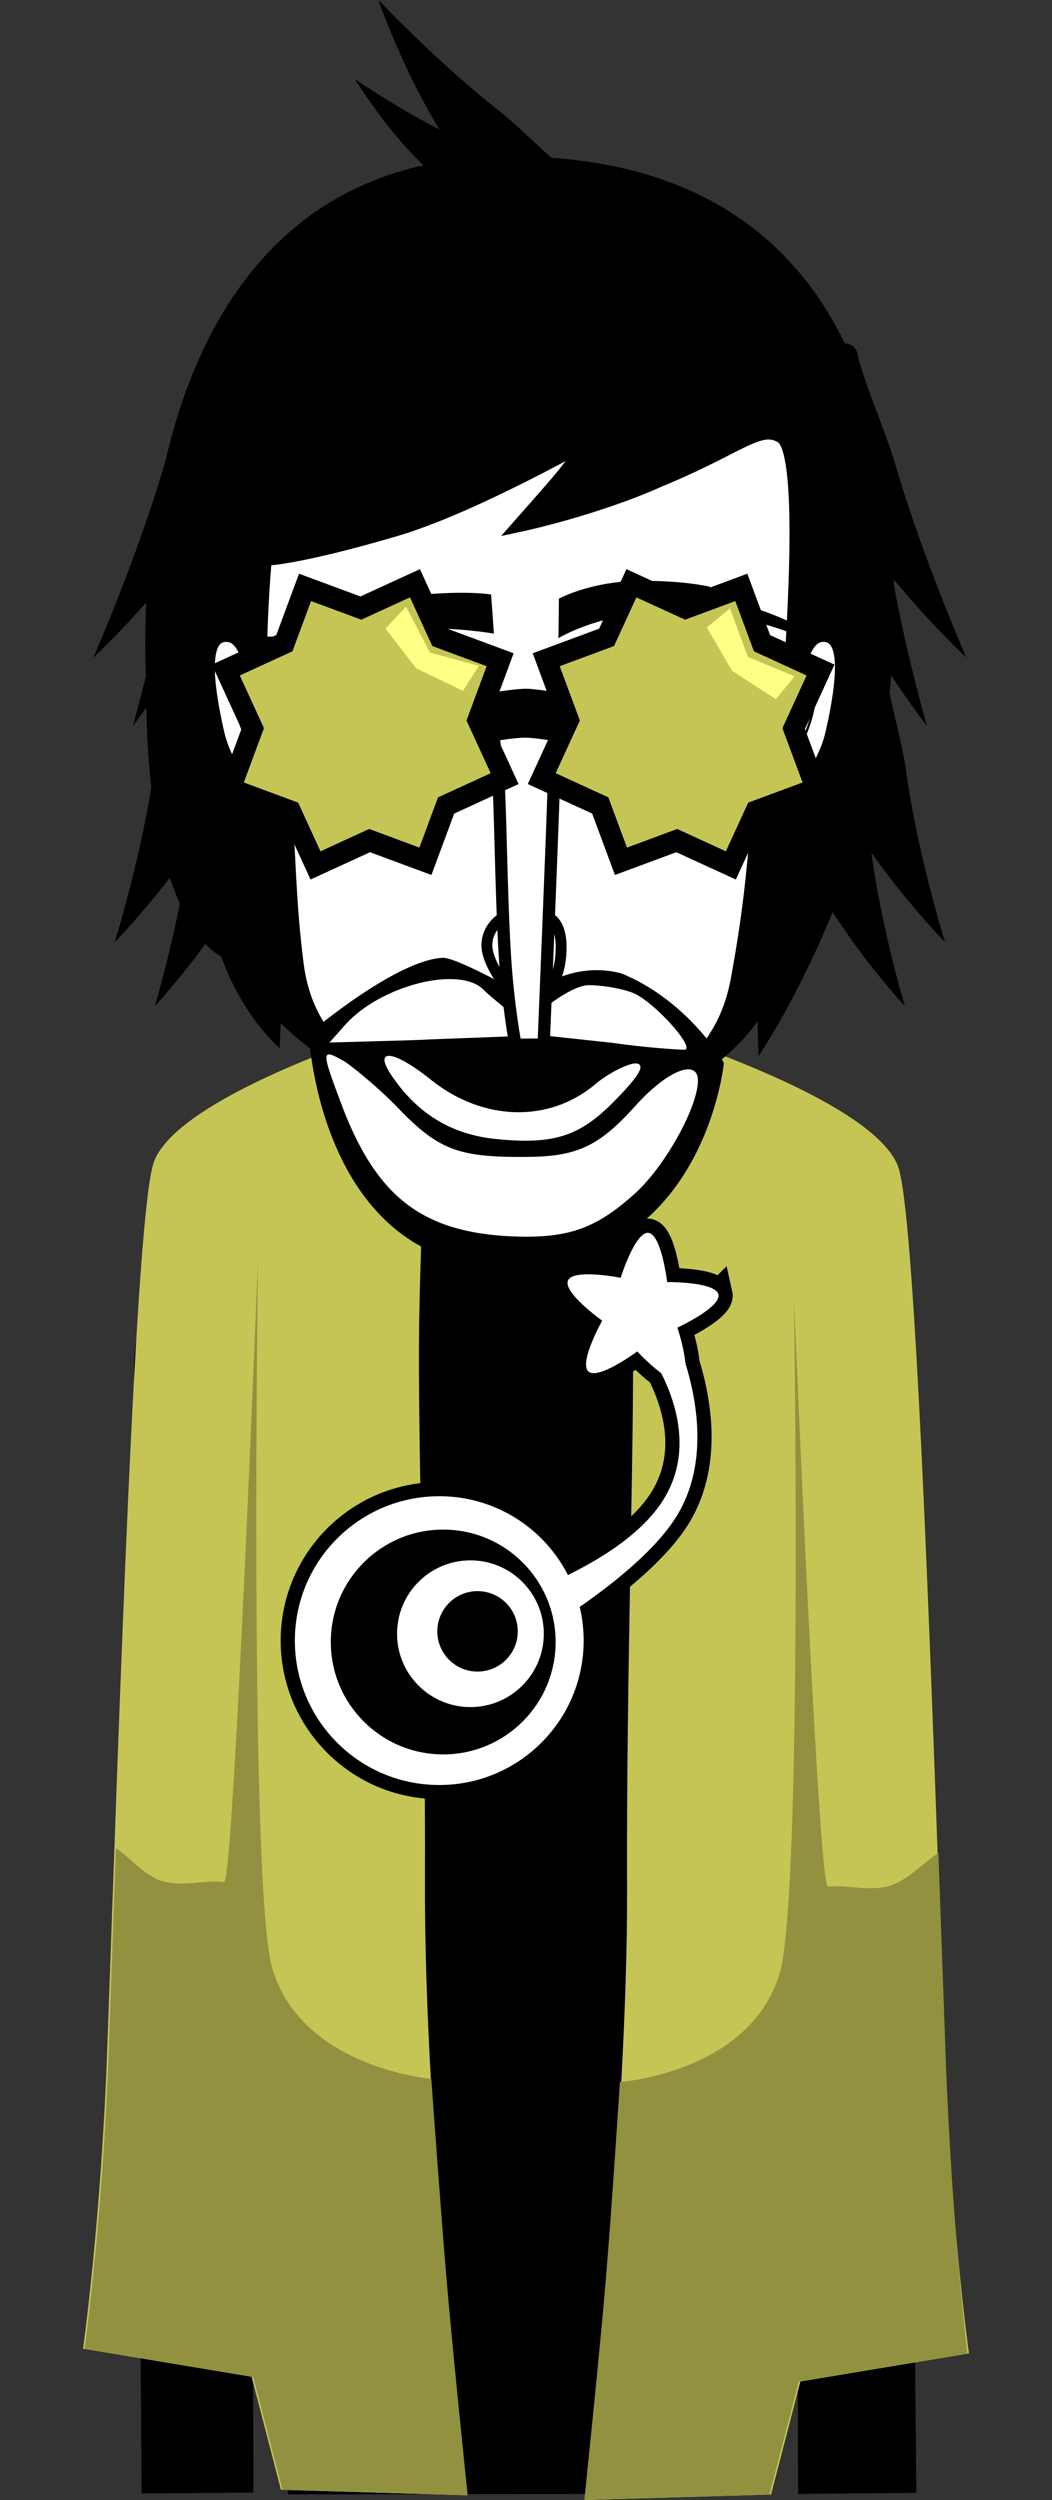 <svg viewBox="0,0,111.226,264.318" height="264.318" width="111.226" xmlns:xlink="http://www.w3.org/1999/xlink" xmlns="http://www.w3.org/2000/svg" version="1.1"><rect x="0" y="0" width="111.226" height="264.318" fill="#333333" stroke="none"/><g transform="translate(-184.387,-48.841)"><g style="mix-blend-mode: normal" stroke-dashoffset="0" stroke-dasharray="" stroke-miterlimit="10" stroke-linejoin="miter" fill-rule="nonzero" data-paper-data="{&quot;isPaintingLayer&quot;:true}"><g stroke-linecap="butt"><path stroke-width="2" stroke="none" fill="#000000" fill-opacity="0.01" d="M184.387,308.013v-256.027h111.226v256.027z"></path><path stroke-width="2" stroke="#000000" fill="#000000" d="M200.349,311.46c0,0 -0.635,-94.384 -0.793,-118.012c-0.055,-8.153 8.187,-36.761 40.202,-36.921c31.602,-0.158 39.857,29.487 39.849,36.897c-0.077,46.243 0.654,117.986 0.654,117.986l-10.497,0.096l-0.159,-114.843c0,0 0.075,-3.099 -2.816,-3.154c-3.434,-0.065 -2.945,3.116 -2.945,3.116l0.205,114.87l-48.214,0.072l-0.305,-115.233c0,0 0.279,-2.919 -2.886,-2.934c-3.111,-0.015 -2.816,2.909 -2.816,2.909l0.353,115.067z"></path><path stroke-width="0" stroke="none" fill="#c5c556" d="M193.167,297.159c0,0 1.906,-13.508 2.558,-31.675c1.271,-35.431 2.98,-88.583 4.942,-93.825c2.902,-7.749 29.5,-15.5 29.5,-15.5c0,0 -1.265,18.692 -1.465,32.791c-0.17,11.969 0.702,36.38 0.614,58.992c-0.1,25.777 4.351,64.716 4.351,64.716l-19.575,-0.577l-3.102,-11.952z"></path><path stroke-width="0" stroke="none" fill="#91913f" d="M193.333,297.159c0,0 1.906,-13.508 2.558,-31.675c0.237,-6.603 0.489,-13.822 0.755,-21.232c1.323,0.823 2.989,2.86 4.752,3.427c2.236,0.72 4.63,-0.112 6.684,0.141c1.011,0.124 3.585,-65.978 3.585,-65.978c0,0 -0.952,66.783 1.509,75.112c3.117,10.547 16.813,11.678 16.813,11.678c0,0 0.917,12.862 1.552,20.486c0.647,7.771 2.292,23.541 2.292,23.541l-19.575,-0.577l-3.102,-11.952z"></path><g stroke-width="0" stroke="none" data-paper-data="{&quot;index&quot;:null}"><path fill="#c5c556" d="M269.011,300.629l-3.102,11.952l-19.575,0.577c0,0 4.451,-38.939 4.351,-64.716c-0.088,-22.612 0.784,-47.024 0.614,-58.992c-0.2,-14.099 -1.465,-32.791 -1.465,-32.791c0,0 26.598,7.751 29.5,15.5c1.963,5.242 3.671,58.395 4.942,93.825c0.652,18.167 2.558,31.675 2.558,31.675z"></path><path fill="#91913f" d="M268.844,300.629l-3.102,11.952l-19.575,0.577c0,0 1.646,-15.769 2.292,-23.541c0.634,-7.623 1.469,-20.653 1.469,-20.653c0,0 13.78,-0.964 16.896,-11.511c2.461,-8.329 1.509,-71.362 1.509,-71.362c0,0 2.574,62.353 3.585,62.228c2.054,-0.253 4.448,0.579 6.684,-0.141c1.763,-0.568 3.678,-2.604 5.002,-3.427c0.266,7.409 0.518,14.628 0.755,21.232c0.652,18.167 2.308,31.675 2.308,31.675z"></path></g><g stroke-width="3" stroke="#000000" fill="#ffffff" data-paper-data="{&quot;index&quot;:null}"><path d="M233.475,219.481c0,0 15.648,-3.997 20.842,-11.759c5.194,-7.762 -1.836,-16.644 -1.836,-16.644l2.842,-2.049c0,0 5.764,11.335 0.746,19.875c-3.932,6.692 -16.251,13.528 -16.251,13.528z"></path><path d="M260.344,185.701c0.305,1.362 -4.339,3.507 -4.339,3.507c0,0 1.629,4.849 0.43,5.559c-1.199,0.711 -4.673,-3.041 -4.673,-3.041c0,0 -4.11,3.044 -5.156,2.126c-1.047,-0.921 1.448,-5.383 1.448,-5.383c0,0 -4.168,-2.966 -3.614,-4.248c0.551,-1.28 5.568,-0.284 5.568,-0.284c0,0 1.534,-4.882 2.922,-4.752c1.391,0.127 1.995,5.205 1.995,5.205c0,0 5.114,-0.047 5.419,1.311z"></path><path d="M215.562,222.298c0,-8.432 6.835,-15.267 15.267,-15.267c8.432,0 15.267,6.835 15.267,15.267c0,8.432 -6.835,15.267 -15.267,15.267c-8.432,0 -15.267,-6.835 -15.267,-15.267z"></path></g><g><path stroke-width="0" stroke="none" fill="#ffffff" d="M233.475,219.481c0,0 15.648,-3.997 20.842,-11.759c5.194,-7.762 -1.836,-16.644 -1.836,-16.644l2.842,-2.049c0,0 5.764,11.335 0.746,19.875c-3.932,6.692 -16.251,13.528 -16.251,13.528z"></path><path stroke-width="2.576" stroke="none" fill="#ffffff" data-paper-data="{&quot;index&quot;:null}" d="M260.344,185.701c0.305,1.362 -4.339,3.507 -4.339,3.507c0,0 1.629,4.849 0.43,5.559c-1.199,0.711 -4.673,-3.041 -4.673,-3.041c0,0 -4.11,3.044 -5.156,2.126c-1.047,-0.921 1.448,-5.383 1.448,-5.383c0,0 -4.168,-2.966 -3.614,-4.248c0.551,-1.28 5.568,-0.284 5.568,-0.284c0,0 1.534,-4.882 2.922,-4.752c1.391,0.127 1.995,5.205 1.995,5.205c0,0 5.114,-0.047 5.419,1.311z"></path><path stroke-width="1" stroke="none" fill="#ffffff" d="M215.562,222.298c0,-8.432 6.835,-15.267 15.267,-15.267c8.432,0 15.267,6.835 15.267,15.267c0,8.432 -6.835,15.267 -15.267,15.267c-8.432,0 -15.267,-6.835 -15.267,-15.267z"></path><g stroke-width="1" stroke="#000000" fill="#000000"><path d="M219.862,222.445c0,-6.288 5.097,-11.385 11.385,-11.385c6.288,0 11.385,5.097 11.385,11.385c0,6.288 -5.097,11.385 -11.385,11.385c-6.288,0 -11.385,-5.097 -11.385,-11.385zM234.125,229.827c4.56,0 8.257,-3.697 8.257,-8.257c0,-4.56 -3.697,-8.257 -8.257,-8.257c-4.56,0 -8.257,3.697 -8.257,8.257c0,4.56 3.697,8.257 8.257,8.257z"></path><path d="M231.123,221.319c0,-2.073 1.68,-3.753 3.753,-3.753c2.073,0 3.753,1.68 3.753,3.753c0,2.073 -1.68,3.753 -3.753,3.753c-2.073,0 -3.753,-1.68 -3.753,-3.753z"></path></g></g></g><g><g stroke-linecap="butt" stroke-width="0" stroke="none" fill="#000000" data-paper-data="{&quot;index&quot;:null}"><path d="M278.117,119.716c0.083,2.44 1.641,7.41 2.057,10.543c1.145,8.626 4.126,18.2 4.126,18.2c0,0 -16.954,-17.411 -13.933,-27.093c0.873,-2.799 7.668,-4.091 7.751,-1.651z"></path><path d="M274.732,129.337c0.071,2.197 1.411,6.67 1.769,9.49c0.984,7.765 3.549,16.382 3.549,16.382c0,0 -14.582,-15.672 -11.984,-24.386c0.751,-2.52 6.595,-3.682 6.666,-1.486z"></path><g><path d="M271.239,100.238c0.443,-2.684 5.055,-4.102 5.251,-1.786c0.196,2.316 1.553,6.993 2.018,9.957c1.28,8.162 3.881,17.173 3.881,17.173c0,0 -12.682,-16.062 -11.15,-25.344z"></path><path d="M268.871,89.677c0.126,-3.404 5.583,-6.186 6.186,-3.378c0.603,2.808 3.005,8.262 4.04,11.807c2.851,9.762 7.462,20.273 7.462,20.273c0,0 -18.125,-16.928 -17.688,-28.701z"></path></g></g><g stroke-linecap="butt" stroke-width="0" stroke="none" fill="#000000" data-paper-data="{&quot;index&quot;:null}"><path d="M210.449,121.366c3.021,9.682 -13.933,27.093 -13.933,27.093c0,0 2.982,-9.574 4.126,-18.2c0.416,-3.132 1.974,-8.102 2.057,-10.543c0.083,-2.44 6.877,-1.149 7.751,1.651z"></path><path d="M206.083,129.337c0.071,-2.197 5.915,-1.034 6.666,1.486c2.598,8.715 -11.984,24.386 -11.984,24.386c0,0 2.565,-8.618 3.549,-16.382c0.357,-2.819 1.697,-7.293 1.769,-9.49z"></path><g><path d="M209.577,100.238c1.532,9.282 -11.15,25.344 -11.15,25.344c0,0 2.601,-9.011 3.881,-17.173c0.465,-2.964 1.822,-7.641 2.018,-9.957c0.196,-2.316 4.808,-0.898 5.251,1.786z"></path><path d="M211.944,89.677c0.436,11.773 -17.688,28.701 -17.688,28.701c0,0 4.61,-10.511 7.462,-20.273c1.035,-3.545 3.437,-8.999 4.04,-11.807c0.603,-2.807 6.06,-0.026 6.186,3.378z"></path></g></g><path stroke-linecap="butt" stroke-width="1.5" stroke="none" fill="#000000" data-paper-data="{&quot;index&quot;:null}" d="M237.515,65.383c44.641,-0.622 41.429,43.819 41.281,51.107c-0.484,23.842 -14.215,44.022 -14.215,44.022l-0.092,-3.704c0,0 -7.06,11.018 -24.351,10.872c-16.306,-0.255 -26.072,-10.675 -26.072,-10.675l-0.116,2.655c0,0 -3.895,-3.293 -6.181,-9.708c0,0 -8.05,-3.231 -7.925,-28.881c0.004,-0.831 -3.965,-55.107 37.672,-55.687z"></path><path stroke-linecap="butt" stroke-width="1.5" stroke="#000000" fill="#ffffff" data-paper-data="{&quot;index&quot;:null}" d="M212.041,125.066c-0.577,-7.293 0.335,-17.154 0.335,-17.154c0,0 3.411,-0.041 13.914,-3.144c8.07,-2.384 20.547,-9.487 20.547,-9.487c0,0 -2.16,3.005 -3.408,4.46c-1.327,1.547 -3.993,4.563 -3.993,4.563c0,0 7.838,-1.668 14.675,-4.729c8.568,-3.536 10.593,-6.053 12.95,-4.593c2.783,1.724 1.03,23.183 0.718,28.741c-0.422,5.669 -2.533,9.5 -3.15,12.521c-0.617,3.021 -0.41,6.137 -2.206,16.04c-1.121,6.18 -4.162,8.925 -10.019,14.661c-5.858,5.736 -9.054,9.253 -13.014,9.322c-3.811,0.066 -8.936,-5.1 -13.935,-10.382c-5.324,-5.625 -8.875,-8.477 -9.716,-15.14c-0.757,-6 -0.777,-9.909 -1.123,-15.248c-0.253,-3.903 -2.261,-6.445 -2.576,-10.428z"></path><path stroke-linecap="butt" stroke-width="1.5" stroke="none" fill="#000000" data-paper-data="{&quot;index&quot;:null}" d="M259.611,111.946c0,0 1.524,0.318 4.256,1.11c2.495,0.724 4.449,1.744 4.449,1.744l0.195,1.17c0,0 -7.25,-3.13 -15.116,-2.471c-6.29,0.527 -9.963,2.812 -9.963,2.812l0.046,-4.177c0,0 3.127,-1.704 7.864,-1.856c4.904,-0.157 8.091,0.591 8.091,0.591z"></path><path stroke-linecap="butt" stroke-width="1.15" stroke="#000000" fill="#ffffff" data-paper-data="{&quot;index&quot;:null}" d="M239.673,154.493c-1.034,0 -3.538,-3.26 -3.787,-5.364c-0.222,-1.882 1.315,-3.828 3.787,-3.828c2.472,0 4.202,0.491 4.03,4.189c-0.146,3.138 -1.558,5.003 -4.03,5.003z"></path><path stroke-linecap="butt" stroke-width="1" stroke="#000000" fill="#ffffff" data-paper-data="{&quot;index&quot;:null}" d="M213.741,135.189c0,0 -4.932,-3.517 -6.164,-8.975c-1.296,-5.743 -1.461,-9.733 0.48,-9.992c1.941,-0.259 2.703,2.377 3.733,8.356c1.029,5.979 1.951,10.611 1.951,10.611z"></path><path stroke-linecap="round" stroke-width="0.25" stroke="#000000" fill="none" data-paper-data="{&quot;index&quot;:null}" d="M213.538,131.242c0,0 -3.564,-2.923 -4.318,-8.451c-0.421,-3.083 2.157,-2.28 2.157,-2.28"></path><path stroke-linecap="butt" stroke-width="1.5" stroke="none" fill="#000000" data-paper-data="{&quot;index&quot;:null}" d="M220.513,114.042c0,0 3.37,-1.819 8.032,-2.282c5.167,-0.513 7.768,-0.066 7.768,-0.066l0.295,4.137c0,0 -3.836,-0.681 -8.018,-0.521c-5.593,0.213 -6.645,1.433 -10.898,1.891c-3.644,0.393 -6.737,0.159 -6.737,0.159l-0.026,-1.232c0,0 3.595,0.074 5.234,-0.068c1.352,-0.117 3.976,-0.938 3.976,-0.938z"></path><path stroke-linecap="butt" stroke-width="1" stroke="#000000" fill="#ffffff" data-paper-data="{&quot;index&quot;:null}" d="M267.974,124.578c1.029,-5.979 1.791,-8.615 3.733,-8.356c1.941,0.259 1.776,4.249 0.48,9.992c-1.232,5.458 -6.164,8.975 -6.164,8.975c0,0 0.922,-4.633 1.951,-10.611z"></path><path stroke-linecap="round" stroke-width="0.25" stroke="#000000" fill="none" data-paper-data="{&quot;index&quot;:null}" d="M268.386,120.511c0,0 2.578,-0.803 2.157,2.28c-0.754,5.527 -4.318,8.451 -4.318,8.451"></path><path stroke-linecap="butt" stroke-width="0" stroke="none" fill="#000000" data-paper-data="{&quot;index&quot;:null}" d="M240.337,71.788c-8.862,-2.572 -15.952,-22.947 -15.952,-22.947c0,0 6.405,6.743 12.785,11.733c2.317,1.812 5.637,5.319 7.538,6.562c1.9,1.242 -1.808,5.396 -4.371,4.652z"></path><path stroke-linecap="butt" stroke-width="0" stroke="none" fill="#000000" data-paper-data="{&quot;index&quot;:null}" d="M235.49,69.871c-6.109,-0.425 -13.564,-12.646 -13.564,-12.646c0,0 5.099,3.475 9.937,5.817c1.757,0.85 4.402,2.659 5.809,3.199c1.407,0.539 -0.416,3.753 -2.182,3.63z"></path><g stroke-linecap="butt" stroke="none"><path stroke-width="0" fill="#000000" d="M260.924,161.211c0,0 -2.031,21.056 -21.945,21.638c-20.83,0.609 -21.945,-24.707 -21.945,-24.707c0,0 9.228,-7.863 14.241,-8.04c1.807,0.126 8.807,4.146 8.807,4.146c0,0 4.267,-4.024 10.026,-2.484c7.145,2.941 10.815,9.447 10.815,9.447z"></path><path stroke-width="0.5" fill="#ffffff" data-paper-data="{&quot;noHover&quot;:false,&quot;origItem&quot;:[&quot;Path&quot;,{&quot;applyMatrix&quot;:true,&quot;segments&quot;:[[[808.36597,393.25062],[0.52344,0],[-0.88282,0]],[[807.20191,394.04994],[0.1875,-0.7232],[0,0]],[807.01441,394.8721],[[809.15503,395.16898],[0,0],[1.1875,0.17508]],[[811.65503,395.47348],[-0.1875,0],[0.45312,0.02284]],[[809.96753,393.6008],[0.85156,0.47198],[-0.35938,-0.19792]]],&quot;closed&quot;:true,&quot;fillColor&quot;:[0,0,0]}]}" d="M251.703,154.006c2.483,1.376 6.326,5.886 5.005,5.819c-0.547,0 -4.168,-0.225 -7.63,-0.735l-10.131,-1.085c0,0 5.138,-5.005 7.712,-5.005c1.526,0 3.996,0.428 5.044,1.005z"></path><path stroke-width="0.5" fill="#ffffff" data-paper-data="{&quot;noHover&quot;:false,&quot;origItem&quot;:[&quot;Path&quot;,{&quot;applyMatrix&quot;:true,&quot;segments&quot;:[[799.55347,394.59804],[798.98315,395.22226],[[801.93627,395.07],[0,0],[1.625,-0.07612]],[[804.95971,394.84924],[-0.02344,0.04568],[0.17188,-0.12942]],[[804.38939,393.38002],[0.35938,0.37302],[-0.85938,-0.89828]],[[799.55345,394.59802],[1.28906,-1.44638],[0,0]]],&quot;closed&quot;:true,&quot;fillColor&quot;:[0,0,0]}]}" d="M220.874,157.204c3.759,-4.217 12.16,-6.313 14.665,-3.694c1.048,1.088 5.544,4.369 5.042,4.746c-0.068,0.133 -7.753,0.334 -12.491,0.556l-8.867,0.255l1.65,-1.864z"></path><path stroke-width="0.5" fill="#ffffff" data-paper-data="{&quot;noHover&quot;:false,&quot;origItem&quot;:[&quot;Path&quot;,{&quot;applyMatrix&quot;:true,&quot;segments&quot;:[[[801.34251,396.61536],[0,0],[0.90626,1.2713]],[[804.98313,398.66314],[-1.59374,-0.15226],[2.17188,0.22076]],[[809.20189,397.29288],[-1.26564,1.31698],[0.85938,-0.87544]],[[809.93627,396.04442],[0.28906,0.04568],[-0.21094,-0.05328]],[[808.60815,396.76762],[0.52344,-0.44914],[-1.67188,1.3931]],[[802.50659,396.61536],[1.85938,1.46922],[-1.45312,-1.17234]],[[801.34253,396.61536],[-0.85938,-1.17234],[0,0]]],&quot;closed&quot;:true,&quot;fillColor&quot;:[0,0,0]}]}" d="M226.088,162.984c-2.506,-3.418 -0.269,-3.316 3.968,0.102c5.422,4.284 12.342,4.49 17.217,0.428c1.526,-1.31 3.827,-2.383 4.442,-2.228c0.843,0.133 0.374,1.168 -2.131,3.72c-3.69,3.84 -6.359,4.908 -12.692,4.265c-4.647,-0.444 -8.161,-2.581 -10.804,-6.288z"></path><path stroke-width="0.5" fill="#ffffff" data-paper-data="{&quot;noHover&quot;:false,&quot;origItem&quot;:[&quot;Path&quot;,{&quot;applyMatrix&quot;:true,&quot;segments&quot;:[[[799.50673,397.74202],[0,0],[1.21876,3.0907]],[[805.27235,402.17252],[-3.04686,-0.19792],[2.24218,0.12942]],[[809.91297,400.65762],[-1.47656,1.33982],[1.07812,-0.99724]],[[812.15515,396.66866],[0,0.94394],[0,-0.79932]],[[810.08483,397.51366],[1.16408,-1.29414],[-1.40624,1.56818]],[[805.91295,399.4853],[1.9297,0],[-2.28124,0]],[[801.27233,397.58978],[1.45312,1.5225],[-0.71874,-0.74602]],[[799.53015,395.99114],[0.24218,0.15226],[-0.875,-0.49482]],[[799.50671,397.74202],[-0.85156,-2.2457],[0,0]]],&quot;closed&quot;:true,&quot;fillColor&quot;:[0,0,0]}]}" d="M220.738,166.254c-2.483,-6.548 -2.458,-6.62 0.093,-5.177c0.706,0.444 3.523,2.706 5.618,4.881c4.237,4.439 6.425,5.206 13.076,5.206c5.627,0 7.963,-0.857 12.063,-5.429c3.394,-3.773 6.59,-4.978 6.59,-2.647c0,2.752 -3.398,8.923 -6.541,11.831c-4.305,3.907 -7.287,4.98 -13.825,4.603c-8.884,-0.577 -13.522,-4.255 -17.075,-13.267z"></path></g><g data-paper-data="{&quot;index&quot;:null}"><path stroke-linecap="round" stroke-width="1.3" stroke="#000000" fill="#ffffff" d="M242.942,124.4c0,0 0.103,3.97 0.006,7.127c-0.192,6.251 -1.081,27.761 -1.081,27.761l-2.982,0.009c0,0 -0.803,-4.173 -1.123,-9.5c-0.434,-7.211 -0.45,-16.293 -0.763,-19.632c-0.298,-3.165 -0.896,-5.715 -0.896,-5.715"></path><g stroke-linecap="butt" stroke-width="0" stroke="none"><path fill="#000000" d="M236.131,127.281v-5.172c0,0 2.657,-0.45 3.859,-0.45c1.054,0 3.562,0.45 3.562,0.45v5.172c0,0 -2.56,-0.45 -3.672,-0.45c-1.162,0 -3.749,0.45 -3.749,0.45z"></path><g><path fill="#000000" d="M207.311,132.936l8.692,-23.44l22.69,8.414l-8.692,23.44z"></path><path fill="#000000" d="M217.22,141.831l-10.429,-22.721l21.994,-10.095l10.429,22.721z"></path><path fill="#c5c556" d="M210.164,131.57l7.111,-19.179l18.565,6.884l-7.111,19.179z"></path><path fill="#c5c556" d="M218.271,138.848l-8.533,-18.59l17.995,-8.26l8.533,18.59z"></path></g><g data-paper-data="{&quot;index&quot;:null}"><path fill="#000000" d="M249.403,141.35l-8.692,-23.44l22.69,-8.414l8.692,23.44z"></path><path fill="#000000" d="M240.191,131.736l10.429,-22.721l21.994,10.095l-10.429,22.721z"></path><path fill="#c5c556" d="M250.675,138.454l-7.111,-19.179l18.565,-6.884l7.111,19.179z"></path><path fill="#c5c556" d="M243.138,130.588l8.533,-18.59l17.995,8.26l-8.533,18.59z"></path></g><path fill="#ffff85" d="M225.141,115.296l2.177,-2.31l2.527,4.852l5.172,1.396l-1.677,2.643l-4.965,-2.378z"></path><path fill="#ffff85" d="M259.12,115.183l2.454,-2.013l1.887,5.135l4.951,2.045l-2,2.407l-4.621,-2.993z"></path></g></g></g></g></g></svg><!--rotationCenter:55.61314999999999:131.15878500000002-->